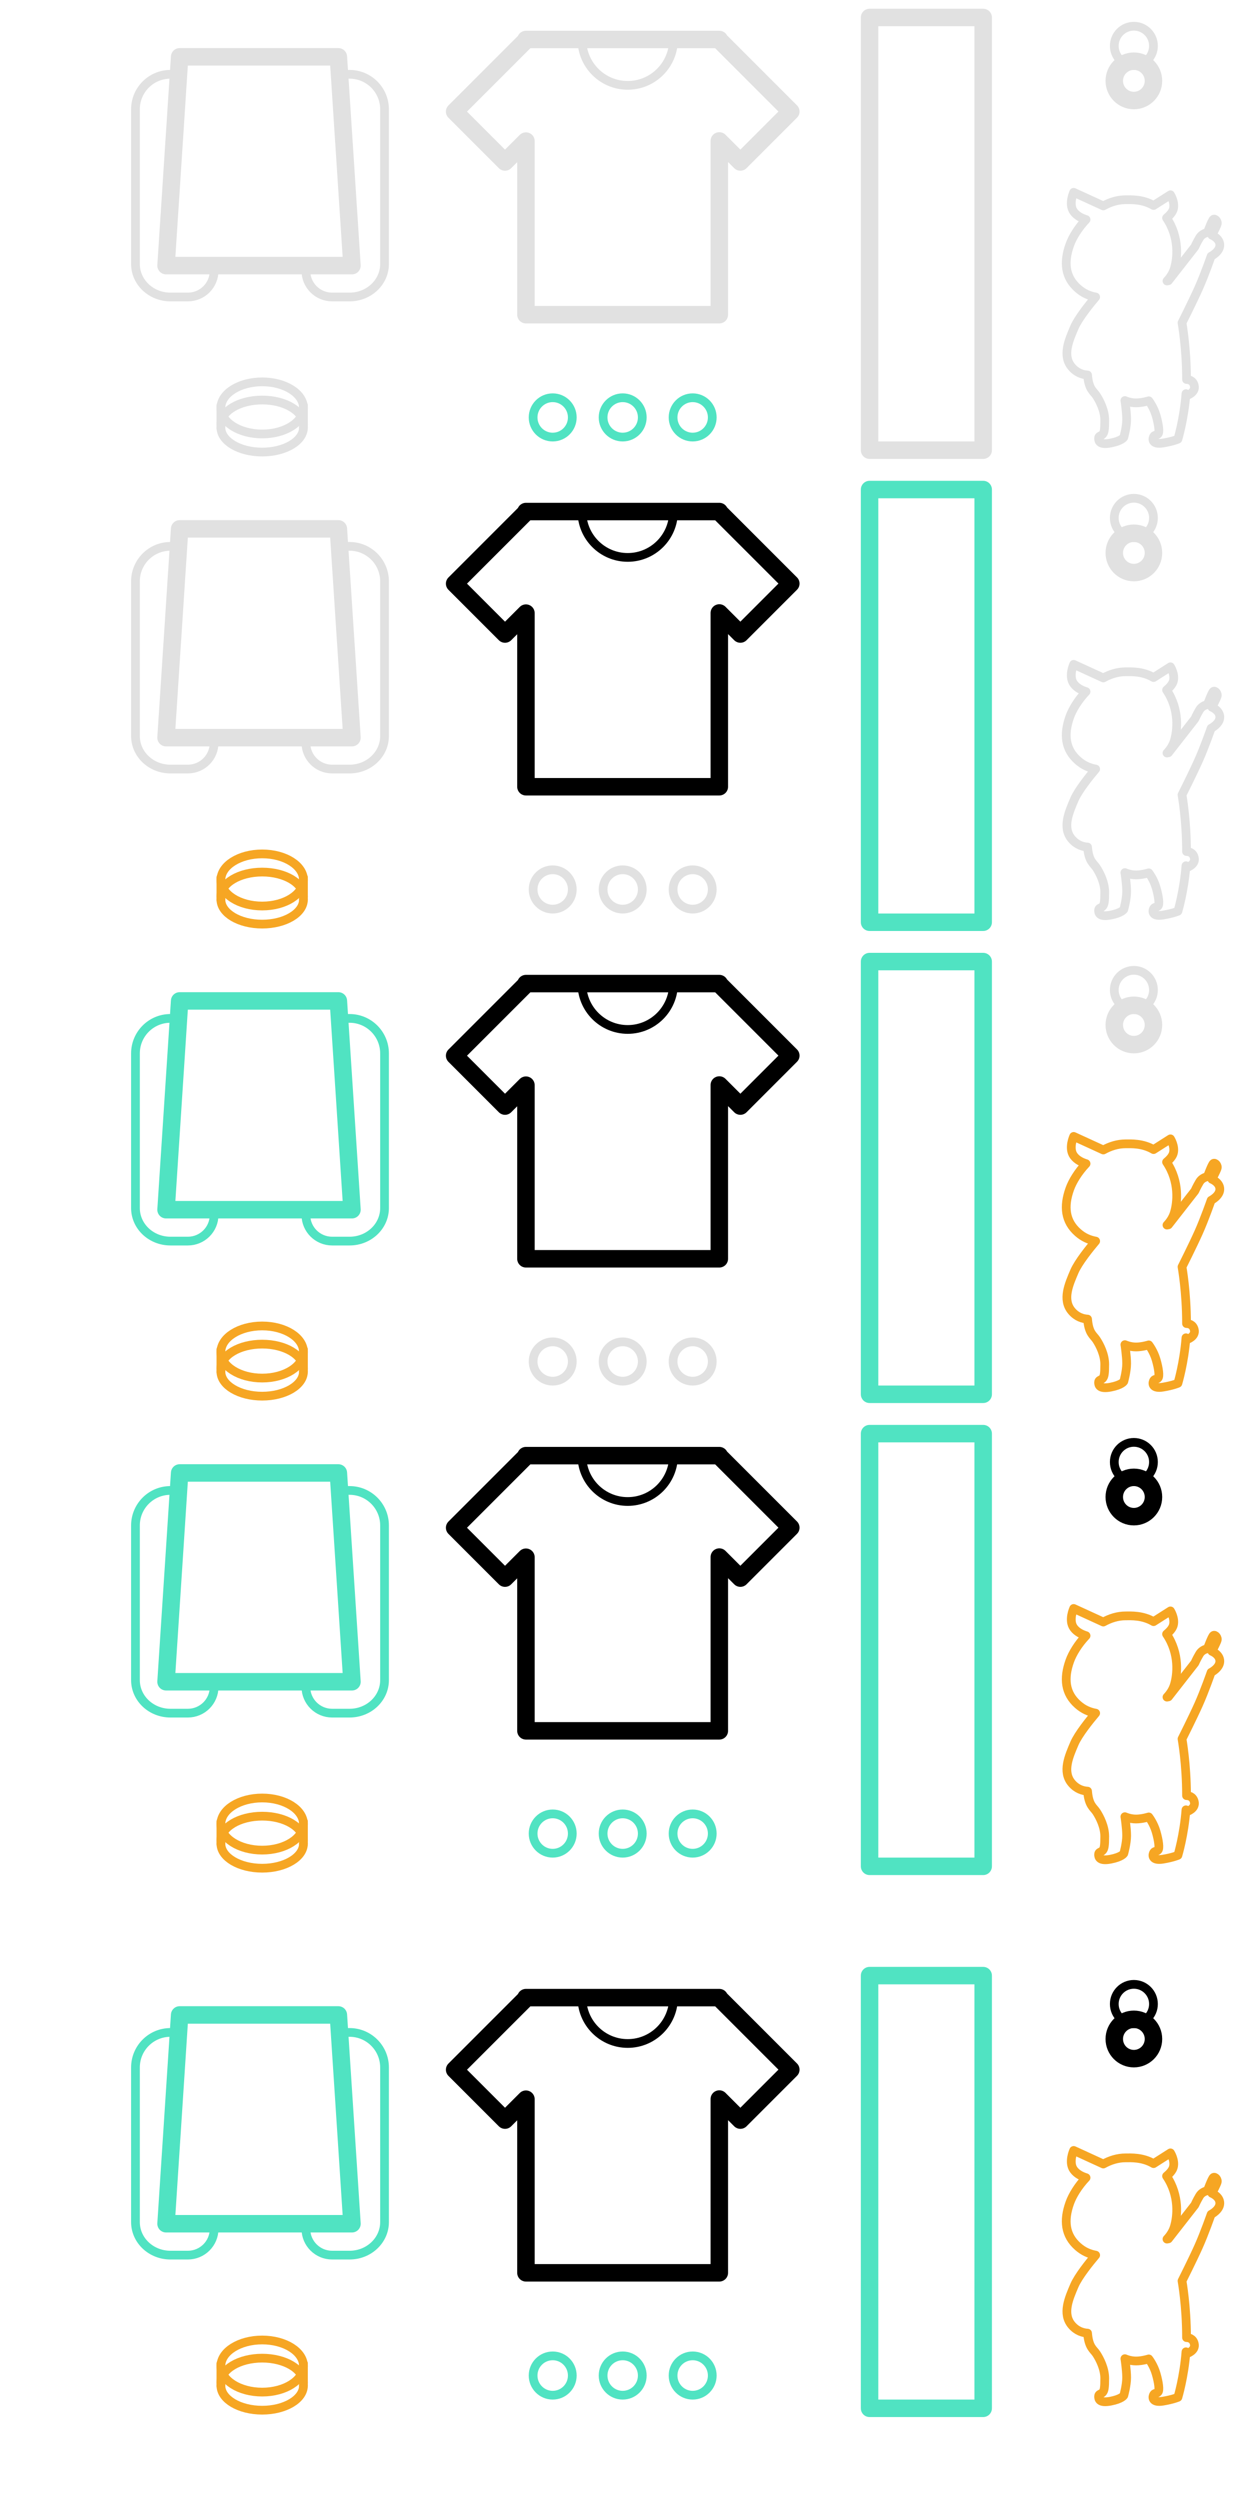 <?xml version="1.0" encoding="UTF-8" standalone="no"?>
<svg width="284px" height="572px" viewBox="0 0 284 572" version="1.1" xmlns="http://www.w3.org/2000/svg" xmlns:xlink="http://www.w3.org/1999/xlink">
    <!-- Generator: Sketch 39.1 (31720) - http://www.bohemiancoding.com/sketch -->
    <title>wo-august-2-purchases</title>
    <desc>Created with Sketch.</desc>
    <defs></defs>
    <g id="Home" stroke="none" stroke-width="1" fill="none" fill-rule="evenodd" stroke-linecap="round" stroke-linejoin="round">
        <g id="wo-august-2-purchases">
            <g id="Bracelet" opacity="0.12" transform="translate(50, 87)" stroke="#000000" stroke-width="2">
                <path d="M19.444,5.765 L19.444,10.847" id="Line"></path>
                <path d="M0.556,5.765 L0.556,10.847" id="Line"></path>
                <path d="M0.556,10.816 C0.556,13.916 4.784,16.429 10,16.429 C15.216,16.429 19.444,13.916 19.444,10.816" id="Oval-6"></path>
                <path d="M19.444,10.134 C19.444,7.034 15.216,4.521 10,4.521 C4.784,4.521 0.556,7.034 0.556,10.134" id="Oval-6"></path>
                <ellipse id="Oval-6" cx="10" cy="6.327" rx="9.444" ry="5.963"></ellipse>
            </g>
            <rect id="Towel" stroke="#000000" stroke-width="4" opacity="0.12" x="199" y="4" width="26" height="99"></rect>
            <path d="M271.404,90.069 C270.963,95.834 269.564,100.482 269.564,100.482 C269.564,100.482 268.419,100.983 266.147,101.359 C263.875,101.735 263.683,100.691 263.936,100.031 C264.188,99.371 264.579,99.726 264.996,99.319 C265.414,98.912 265.151,97.078 264.579,95.096 C264.007,93.115 262.894,91.698 262.894,91.698 C262.894,91.698 261.402,92.173 259.978,92.173 C258.554,92.173 257.428,91.642 257.428,91.642 C257.428,91.642 257.831,94.194 257.831,95.982 C257.831,97.769 257.176,100.073 257.176,100.073 C257.176,100.073 256.683,100.879 254.152,101.366 C251.62,101.852 251.408,100.906 251.408,100.303 C251.408,99.699 251.884,99.814 252.291,99.409 C252.698,99.004 252.817,98.334 252.817,96.137 C252.817,93.94 251.704,91.735 250.906,90.519 C250.216,89.467 249.156,89.08 248.884,85.797 C247.825,85.734 246.434,85.344 245.266,83.977 C243.038,81.371 244.639,77.781 245.865,74.912 C246.774,72.783 249.431,69.506 250.742,67.956 C249.196,67.674 247.9,67.073 246.681,66.002 C243.74,63.421 243.381,60.026 244.816,56.012 C245.434,54.282 246.751,52.127 248.542,50.235 C247.659,49.967 246.438,49.434 245.709,48.417 C244.468,46.688 245.709,44 245.709,44 L252.495,47.109 C254.064,46.24 255.785,45.697 257.588,45.697 C258.78,45.697 261.454,45.525 263.991,47.018 L267.854,44.558 C267.854,44.558 268.923,46.251 268.522,47.815 C268.324,48.588 267.622,49.322 266.963,49.867 C269.985,54.358 269.443,59.202 268.736,61.496 C268.468,62.365 267.945,63.352 267.059,64.284 L267.388,64.225 L273.436,56.481 C273.436,56.481 273.841,55.55 274.498,54.443 C275.156,53.336 276.324,53.219 276.324,53.219 C276.324,53.219 277.341,50.429 277.694,50.178 C278.046,49.928 278.765,50.638 278.527,51.325 C278.289,52.012 277.341,53.808 277.341,53.808 C277.341,53.808 279.155,54.52 279.155,56.069 C279.155,57.619 277.161,58.619 277.161,58.619 C277.161,58.619 275.668,62.911 274.302,65.962 C272.936,69.013 270.503,73.845 270.503,73.845 C270.503,73.845 271.535,79.555 271.535,86.745 C271.535,86.771 271.535,86.796 271.535,86.822 C271.903,86.822 273.021,86.932 273.31,88.245 C273.659,89.824 271.652,90.465 271.652,90.465 L271.404,90.069 Z" id="Figure" stroke="#000000" stroke-width="2" opacity="0.12"></path>
            <g id="Magnets" transform="translate(122, 91)" stroke="#50E3C2" stroke-width="2">
                <ellipse id="Oval-4" cx="4.484" cy="4.5" rx="4.484" ry="4.5"></ellipse>
                <path d="M36.516,9 C38.992,9 41,6.985 41,4.5 C41,2.015 38.992,0 36.516,0 C34.039,0 32.031,2.015 32.031,4.5 C32.031,6.985 34.039,9 36.516,9 Z" id="Oval-4"></path>
                <path d="M20.5,9 C22.977,9 24.984,6.985 24.984,4.5 C24.984,2.015 22.977,0 20.5,0 C18.023,0 16.016,2.015 16.016,4.5 C16.016,6.985 18.023,9 20.5,9 Z" id="Oval-4"></path>
            </g>
            <g id="T-shirt" opacity="0.12" transform="translate(104, 9)" stroke="#000000">
                <path d="M60.614,23.241 L60.614,63 L16.359,63 L16.359,23.276 L11.573,28.061 L0.044,16.532 L16.359,0.218 L16.359,0.036 L60.614,0.036 L60.614,0.156 L76.974,16.516 L65.432,28.059 L60.614,23.241 Z" id="Combined-Shape" stroke-width="4"></path>
                <path d="M39.651,10.53 C45.44,10.53 50.133,5.831 50.133,0.036 C50.133,0.036 29.17,0.036 29.17,0.036 C29.17,5.831 33.862,10.53 39.651,10.53 Z" id="Oval-5" stroke-width="2"></path>
            </g>
            <g id="Keyring" opacity="0.12" transform="translate(255, 6)" stroke="#000000">
                <ellipse id="Oval-4" stroke-width="2" cx="4.484" cy="4.5" rx="4.484" ry="4.5"></ellipse>
                <ellipse id="Oval-4" stroke-width="4" cx="4.484" cy="12.5" rx="4.484" ry="4.5"></ellipse>
            </g>
            <g id="Bracelet" transform="translate(50, 195)" stroke="#F6A623" stroke-width="2">
                <path d="M19.444,5.765 L19.444,10.847" id="Line"></path>
                <path d="M0.556,5.765 L0.556,10.847" id="Line"></path>
                <path d="M0.556,10.816 C0.556,13.916 4.784,16.429 10,16.429 C15.216,16.429 19.444,13.916 19.444,10.816" id="Oval-6"></path>
                <path d="M19.444,10.134 C19.444,7.034 15.216,4.521 10,4.521 C4.784,4.521 0.556,7.034 0.556,10.134" id="Oval-6"></path>
                <ellipse id="Oval-6" cx="10" cy="6.327" rx="9.444" ry="5.963"></ellipse>
            </g>
            <rect id="Towel" stroke="#50E3C2" stroke-width="4" x="199" y="112" width="26" height="99"></rect>
            <path d="M271.404,198.069 C270.963,203.834 269.564,208.482 269.564,208.482 C269.564,208.482 268.419,208.983 266.147,209.359 C263.875,209.735 263.683,208.691 263.936,208.031 C264.188,207.371 264.579,207.726 264.996,207.319 C265.414,206.912 265.151,205.078 264.579,203.096 C264.007,201.115 262.894,199.698 262.894,199.698 C262.894,199.698 261.402,200.173 259.978,200.173 C258.554,200.173 257.428,199.642 257.428,199.642 C257.428,199.642 257.831,202.194 257.831,203.982 C257.831,205.769 257.176,208.073 257.176,208.073 C257.176,208.073 256.683,208.879 254.152,209.366 C251.62,209.852 251.408,208.906 251.408,208.303 C251.408,207.699 251.884,207.814 252.291,207.409 C252.698,207.004 252.817,206.334 252.817,204.137 C252.817,201.94 251.704,199.735 250.906,198.519 C250.216,197.467 249.156,197.08 248.884,193.797 C247.825,193.734 246.434,193.344 245.266,191.977 C243.038,189.371 244.639,185.781 245.865,182.912 C246.774,180.783 249.431,177.506 250.742,175.956 C249.196,175.674 247.9,175.073 246.681,174.002 C243.74,171.421 243.381,168.026 244.816,164.012 C245.434,162.282 246.751,160.127 248.542,158.235 C247.659,157.967 246.438,157.434 245.709,156.417 C244.468,154.688 245.709,152 245.709,152 L252.495,155.109 C254.064,154.24 255.785,153.697 257.588,153.697 C258.78,153.697 261.454,153.525 263.991,155.018 L267.854,152.558 C267.854,152.558 268.923,154.251 268.522,155.815 C268.324,156.588 267.622,157.322 266.963,157.867 C269.985,162.358 269.443,167.202 268.736,169.496 C268.468,170.365 267.945,171.352 267.059,172.284 L267.388,172.225 L273.436,164.481 C273.436,164.481 273.841,163.55 274.498,162.443 C275.156,161.336 276.324,161.219 276.324,161.219 C276.324,161.219 277.341,158.429 277.694,158.178 C278.046,157.928 278.765,158.638 278.527,159.325 C278.289,160.012 277.341,161.808 277.341,161.808 C277.341,161.808 279.155,162.52 279.155,164.069 C279.155,165.619 277.161,166.619 277.161,166.619 C277.161,166.619 275.668,170.911 274.302,173.962 C272.936,177.013 270.503,181.845 270.503,181.845 C270.503,181.845 271.535,187.555 271.535,194.745 C271.535,194.771 271.535,194.796 271.535,194.822 C271.903,194.822 273.021,194.932 273.31,196.245 C273.659,197.824 271.652,198.465 271.652,198.465 L271.404,198.069 Z" id="Figure" stroke="#000000" stroke-width="2" opacity="0.12"></path>
            <g id="Magnets" opacity="0.12" transform="translate(122, 199)" stroke="#000000" stroke-width="2">
                <ellipse id="Oval-4" cx="4.484" cy="4.5" rx="4.484" ry="4.5"></ellipse>
                <path d="M36.516,9 C38.992,9 41,6.985 41,4.5 C41,2.015 38.992,0 36.516,0 C34.039,0 32.031,2.015 32.031,4.5 C32.031,6.985 34.039,9 36.516,9 Z" id="Oval-4"></path>
                <path d="M20.5,9 C22.977,9 24.984,6.985 24.984,4.5 C24.984,2.015 22.977,0 20.5,0 C18.023,0 16.016,2.015 16.016,4.5 C16.016,6.985 18.023,9 20.5,9 Z" id="Oval-4"></path>
            </g>
            <g id="T-shirt" transform="translate(104, 117)" stroke="#000000">
                <path d="M60.614,23.241 L60.614,63 L16.359,63 L16.359,23.276 L11.573,28.061 L0.044,16.532 L16.359,0.218 L16.359,0.036 L60.614,0.036 L60.614,0.156 L76.974,16.516 L65.432,28.059 L60.614,23.241 Z" id="Combined-Shape" stroke-width="4"></path>
                <path d="M39.651,10.53 C45.44,10.53 50.133,5.831 50.133,0.036 C50.133,0.036 29.17,0.036 29.17,0.036 C29.17,5.831 33.862,10.53 39.651,10.53 Z" id="Oval-5" stroke-width="2"></path>
            </g>
            <g id="Keyring" opacity="0.12" transform="translate(255, 114)" stroke="#000000">
                <ellipse id="Oval-4" stroke-width="2" cx="4.484" cy="4.5" rx="4.484" ry="4.5"></ellipse>
                <ellipse id="Oval-4" stroke-width="4" cx="4.484" cy="12.5" rx="4.484" ry="4.5"></ellipse>
            </g>
            <g id="Bracelet" transform="translate(50, 303)" stroke="#F6A623" stroke-width="2">
                <path d="M19.444,5.765 L19.444,10.847" id="Line"></path>
                <path d="M0.556,5.765 L0.556,10.847" id="Line"></path>
                <path d="M0.556,10.816 C0.556,13.916 4.784,16.429 10,16.429 C15.216,16.429 19.444,13.916 19.444,10.816" id="Oval-6"></path>
                <path d="M19.444,10.134 C19.444,7.034 15.216,4.521 10,4.521 C4.784,4.521 0.556,7.034 0.556,10.134" id="Oval-6"></path>
                <ellipse id="Oval-6" cx="10" cy="6.327" rx="9.444" ry="5.963"></ellipse>
            </g>
            <rect id="Towel" stroke="#50E3C2" stroke-width="4" x="199" y="220" width="26" height="99"></rect>
            <path d="M271.404,306.069 C270.963,311.834 269.564,316.482 269.564,316.482 C269.564,316.482 268.419,316.983 266.147,317.359 C263.875,317.735 263.683,316.691 263.936,316.031 C264.188,315.371 264.579,315.726 264.996,315.319 C265.414,314.912 265.151,313.078 264.579,311.096 C264.007,309.115 262.894,307.698 262.894,307.698 C262.894,307.698 261.402,308.173 259.978,308.173 C258.554,308.173 257.428,307.642 257.428,307.642 C257.428,307.642 257.831,310.194 257.831,311.982 C257.831,313.769 257.176,316.073 257.176,316.073 C257.176,316.073 256.683,316.879 254.152,317.366 C251.62,317.852 251.408,316.906 251.408,316.303 C251.408,315.699 251.884,315.814 252.291,315.409 C252.698,315.004 252.817,314.334 252.817,312.137 C252.817,309.94 251.704,307.735 250.906,306.519 C250.216,305.467 249.156,305.08 248.884,301.797 C247.825,301.734 246.434,301.344 245.266,299.977 C243.038,297.371 244.639,293.781 245.865,290.912 C246.774,288.783 249.431,285.506 250.742,283.956 C249.196,283.674 247.9,283.073 246.681,282.002 C243.74,279.421 243.381,276.026 244.816,272.012 C245.434,270.282 246.751,268.127 248.542,266.235 C247.659,265.967 246.438,265.434 245.709,264.417 C244.468,262.688 245.709,260 245.709,260 L252.495,263.109 C254.064,262.24 255.785,261.697 257.588,261.697 C258.78,261.697 261.454,261.525 263.991,263.018 L267.854,260.558 C267.854,260.558 268.923,262.251 268.522,263.815 C268.324,264.588 267.622,265.322 266.963,265.867 C269.985,270.358 269.443,275.202 268.736,277.496 C268.468,278.365 267.945,279.352 267.059,280.284 L267.388,280.225 L273.436,272.481 C273.436,272.481 273.841,271.55 274.498,270.443 C275.156,269.336 276.324,269.219 276.324,269.219 C276.324,269.219 277.341,266.429 277.694,266.178 C278.046,265.928 278.765,266.638 278.527,267.325 C278.289,268.012 277.341,269.808 277.341,269.808 C277.341,269.808 279.155,270.52 279.155,272.069 C279.155,273.619 277.161,274.619 277.161,274.619 C277.161,274.619 275.668,278.911 274.302,281.962 C272.936,285.013 270.503,289.845 270.503,289.845 C270.503,289.845 271.535,295.555 271.535,302.745 C271.535,302.771 271.535,302.796 271.535,302.822 C271.903,302.822 273.021,302.932 273.31,304.245 C273.659,305.824 271.652,306.465 271.652,306.465 L271.404,306.069 Z" id="Figure" stroke="#F6A623" stroke-width="2"></path>
            <g id="Magnets" opacity="0.12" transform="translate(122, 307)" stroke="#000000" stroke-width="2">
                <ellipse id="Oval-4" cx="4.484" cy="4.5" rx="4.484" ry="4.5"></ellipse>
                <path d="M36.516,9 C38.992,9 41,6.985 41,4.5 C41,2.015 38.992,0 36.516,0 C34.039,0 32.031,2.015 32.031,4.5 C32.031,6.985 34.039,9 36.516,9 Z" id="Oval-4"></path>
                <path d="M20.5,9 C22.977,9 24.984,6.985 24.984,4.5 C24.984,2.015 22.977,0 20.5,0 C18.023,0 16.016,2.015 16.016,4.5 C16.016,6.985 18.023,9 20.5,9 Z" id="Oval-4"></path>
            </g>
            <g id="T-shirt" transform="translate(104, 225)" stroke="#000000">
                <path d="M60.614,23.241 L60.614,63 L16.359,63 L16.359,23.276 L11.573,28.061 L0.044,16.532 L16.359,0.218 L16.359,0.036 L60.614,0.036 L60.614,0.156 L76.974,16.516 L65.432,28.059 L60.614,23.241 Z" id="Combined-Shape" stroke-width="4"></path>
                <path d="M39.651,10.53 C45.44,10.53 50.133,5.831 50.133,0.036 C50.133,0.036 29.17,0.036 29.17,0.036 C29.17,5.831 33.862,10.53 39.651,10.53 Z" id="Oval-5" stroke-width="2"></path>
            </g>
            <g id="Keyring" opacity="0.12" transform="translate(255, 222)" stroke="#000000">
                <ellipse id="Oval-4" stroke-width="2" cx="4.484" cy="4.5" rx="4.484" ry="4.5"></ellipse>
                <ellipse id="Oval-4" stroke-width="4" cx="4.484" cy="12.5" rx="4.484" ry="4.5"></ellipse>
            </g>
            <g id="Bracelet" transform="translate(50, 411)" stroke="#F6A623" stroke-width="2">
                <path d="M19.444,5.765 L19.444,10.847" id="Line"></path>
                <path d="M0.556,5.765 L0.556,10.847" id="Line"></path>
                <path d="M0.556,10.816 C0.556,13.916 4.784,16.429 10,16.429 C15.216,16.429 19.444,13.916 19.444,10.816" id="Oval-6"></path>
                <path d="M19.444,10.134 C19.444,7.034 15.216,4.521 10,4.521 C4.784,4.521 0.556,7.034 0.556,10.134" id="Oval-6"></path>
                <ellipse id="Oval-6" cx="10" cy="6.327" rx="9.444" ry="5.963"></ellipse>
            </g>
            <rect id="Towel" stroke="#50E3C2" stroke-width="4" x="199" y="328" width="26" height="99"></rect>
            <path d="M271.404,414.069 C270.963,419.834 269.564,424.482 269.564,424.482 C269.564,424.482 268.419,424.983 266.147,425.359 C263.875,425.735 263.683,424.691 263.936,424.031 C264.188,423.371 264.579,423.726 264.996,423.319 C265.414,422.912 265.151,421.078 264.579,419.096 C264.007,417.115 262.894,415.698 262.894,415.698 C262.894,415.698 261.402,416.173 259.978,416.173 C258.554,416.173 257.428,415.642 257.428,415.642 C257.428,415.642 257.831,418.194 257.831,419.982 C257.831,421.769 257.176,424.073 257.176,424.073 C257.176,424.073 256.683,424.879 254.152,425.366 C251.62,425.852 251.408,424.906 251.408,424.303 C251.408,423.699 251.884,423.814 252.291,423.409 C252.698,423.004 252.817,422.334 252.817,420.137 C252.817,417.94 251.704,415.735 250.906,414.519 C250.216,413.467 249.156,413.08 248.884,409.797 C247.825,409.734 246.434,409.344 245.266,407.977 C243.038,405.371 244.639,401.781 245.865,398.912 C246.774,396.783 249.431,393.506 250.742,391.956 C249.196,391.674 247.9,391.073 246.681,390.002 C243.74,387.421 243.381,384.026 244.816,380.012 C245.434,378.282 246.751,376.127 248.542,374.235 C247.659,373.967 246.438,373.434 245.709,372.417 C244.468,370.688 245.709,368 245.709,368 L252.495,371.109 C254.064,370.24 255.785,369.697 257.588,369.697 C258.78,369.697 261.454,369.525 263.991,371.018 L267.854,368.558 C267.854,368.558 268.923,370.251 268.522,371.815 C268.324,372.588 267.622,373.322 266.963,373.867 C269.985,378.358 269.443,383.202 268.736,385.496 C268.468,386.365 267.945,387.352 267.059,388.284 L267.388,388.225 L273.436,380.481 C273.436,380.481 273.841,379.55 274.498,378.443 C275.156,377.336 276.324,377.219 276.324,377.219 C276.324,377.219 277.341,374.429 277.694,374.178 C278.046,373.928 278.765,374.638 278.527,375.325 C278.289,376.012 277.341,377.808 277.341,377.808 C277.341,377.808 279.155,378.52 279.155,380.069 C279.155,381.619 277.161,382.619 277.161,382.619 C277.161,382.619 275.668,386.911 274.302,389.962 C272.936,393.013 270.503,397.845 270.503,397.845 C270.503,397.845 271.535,403.555 271.535,410.745 C271.535,410.771 271.535,410.796 271.535,410.822 C271.903,410.822 273.021,410.932 273.31,412.245 C273.659,413.824 271.652,414.465 271.652,414.465 L271.404,414.069 Z" id="Figure" stroke="#F6A623" stroke-width="2"></path>
            <g id="Magnets" transform="translate(122, 415)" stroke="#50E3C2" stroke-width="2">
                <ellipse id="Oval-4" cx="4.484" cy="4.5" rx="4.484" ry="4.5"></ellipse>
                <path d="M36.516,9 C38.992,9 41,6.985 41,4.5 C41,2.015 38.992,0 36.516,0 C34.039,0 32.031,2.015 32.031,4.5 C32.031,6.985 34.039,9 36.516,9 Z" id="Oval-4"></path>
                <path d="M20.5,9 C22.977,9 24.984,6.985 24.984,4.5 C24.984,2.015 22.977,0 20.5,0 C18.023,0 16.016,2.015 16.016,4.5 C16.016,6.985 18.023,9 20.5,9 Z" id="Oval-4"></path>
            </g>
            <g id="T-shirt" transform="translate(104, 333)" stroke="#000000">
                <path d="M60.614,23.241 L60.614,63 L16.359,63 L16.359,23.276 L11.573,28.061 L0.044,16.532 L16.359,0.218 L16.359,0.036 L60.614,0.036 L60.614,0.156 L76.974,16.516 L65.432,28.059 L60.614,23.241 Z" id="Combined-Shape" stroke-width="4"></path>
                <path d="M39.651,10.53 C45.44,10.53 50.133,5.831 50.133,0.036 C50.133,0.036 29.17,0.036 29.17,0.036 C29.17,5.831 33.862,10.53 39.651,10.53 Z" id="Oval-5" stroke-width="2"></path>
            </g>
            <g id="Keyring" transform="translate(255, 330)" stroke="#000000">
                <ellipse id="Oval-4" stroke-width="2" cx="4.484" cy="4.5" rx="4.484" ry="4.5"></ellipse>
                <ellipse id="Oval-4" stroke-width="4" cx="4.484" cy="12.5" rx="4.484" ry="4.5"></ellipse>
            </g>
            <g id="Bracelet" transform="translate(50, 535)" stroke="#F6A623" stroke-width="2">
                <path d="M19.444,5.765 L19.444,10.847" id="Line"></path>
                <path d="M0.556,5.765 L0.556,10.847" id="Line"></path>
                <path d="M0.556,10.816 C0.556,13.916 4.784,16.429 10,16.429 C15.216,16.429 19.444,13.916 19.444,10.816" id="Oval-6"></path>
                <path d="M19.444,10.134 C19.444,7.034 15.216,4.521 10,4.521 C4.784,4.521 0.556,7.034 0.556,10.134" id="Oval-6"></path>
                <ellipse id="Oval-6" cx="10" cy="6.327" rx="9.444" ry="5.963"></ellipse>
            </g>
            <rect id="Towel" stroke="#50E3C2" stroke-width="4" x="199" y="452" width="26" height="99"></rect>
            <path d="M271.404,538.069 C270.963,543.834 269.564,548.482 269.564,548.482 C269.564,548.482 268.419,548.983 266.147,549.359 C263.875,549.735 263.683,548.691 263.936,548.031 C264.188,547.371 264.579,547.726 264.996,547.319 C265.414,546.912 265.151,545.078 264.579,543.096 C264.007,541.115 262.894,539.698 262.894,539.698 C262.894,539.698 261.402,540.173 259.978,540.173 C258.554,540.173 257.428,539.642 257.428,539.642 C257.428,539.642 257.831,542.194 257.831,543.982 C257.831,545.769 257.176,548.073 257.176,548.073 C257.176,548.073 256.683,548.879 254.152,549.366 C251.62,549.852 251.408,548.906 251.408,548.303 C251.408,547.699 251.884,547.814 252.291,547.409 C252.698,547.004 252.817,546.334 252.817,544.137 C252.817,541.94 251.704,539.735 250.906,538.519 C250.216,537.467 249.156,537.08 248.884,533.797 C247.825,533.734 246.434,533.344 245.266,531.977 C243.038,529.371 244.639,525.781 245.865,522.912 C246.774,520.783 249.431,517.506 250.742,515.956 C249.196,515.674 247.9,515.073 246.681,514.002 C243.74,511.421 243.381,508.026 244.816,504.012 C245.434,502.282 246.751,500.127 248.542,498.235 C247.659,497.967 246.438,497.434 245.709,496.417 C244.468,494.688 245.709,492 245.709,492 L252.495,495.109 C254.064,494.24 255.785,493.697 257.588,493.697 C258.78,493.697 261.454,493.525 263.991,495.018 L267.854,492.558 C267.854,492.558 268.923,494.251 268.522,495.815 C268.324,496.588 267.622,497.322 266.963,497.867 C269.985,502.358 269.443,507.202 268.736,509.496 C268.468,510.365 267.945,511.352 267.059,512.284 L267.388,512.225 L273.436,504.481 C273.436,504.481 273.841,503.55 274.498,502.443 C275.156,501.336 276.324,501.219 276.324,501.219 C276.324,501.219 277.341,498.429 277.694,498.178 C278.046,497.928 278.765,498.638 278.527,499.325 C278.289,500.012 277.341,501.808 277.341,501.808 C277.341,501.808 279.155,502.52 279.155,504.069 C279.155,505.619 277.161,506.619 277.161,506.619 C277.161,506.619 275.668,510.911 274.302,513.962 C272.936,517.013 270.503,521.845 270.503,521.845 C270.503,521.845 271.535,527.555 271.535,534.745 C271.535,534.771 271.535,534.796 271.535,534.822 C271.903,534.822 273.021,534.932 273.31,536.245 C273.659,537.824 271.652,538.465 271.652,538.465 L271.404,538.069 Z" id="Figure" stroke="#F6A623" stroke-width="2"></path>
            <g id="Magnets" transform="translate(122, 539)" stroke="#50E3C2" stroke-width="2">
                <ellipse id="Oval-4" cx="4.484" cy="4.5" rx="4.484" ry="4.5"></ellipse>
                <path d="M36.516,9 C38.992,9 41,6.985 41,4.5 C41,2.015 38.992,0 36.516,0 C34.039,0 32.031,2.015 32.031,4.5 C32.031,6.985 34.039,9 36.516,9 Z" id="Oval-4"></path>
                <path d="M20.5,9 C22.977,9 24.984,6.985 24.984,4.5 C24.984,2.015 22.977,0 20.5,0 C18.023,0 16.016,2.015 16.016,4.5 C16.016,6.985 18.023,9 20.5,9 Z" id="Oval-4"></path>
            </g>
            <g id="T-shirt" transform="translate(104, 457)" stroke="#000000">
                <path d="M60.614,23.241 L60.614,63 L16.359,63 L16.359,23.276 L11.573,28.061 L0.044,16.532 L16.359,0.218 L16.359,0.036 L60.614,0.036 L60.614,0.156 L76.974,16.516 L65.432,28.059 L60.614,23.241 Z" id="Combined-Shape" stroke-width="4" fill-opacity="0.003" fill="#50E3C2"></path>
                <path d="M39.651,10.53 C45.44,10.53 50.133,5.831 50.133,0.036 C50.133,0.036 29.17,0.036 29.17,0.036 C29.17,5.831 33.862,10.53 39.651,10.53 Z" id="Oval-5" stroke-width="2"></path>
            </g>
            <g id="Keyring" transform="translate(255, 454)" stroke="#000000">
                <ellipse id="Oval-4" stroke-width="2" cx="4.484" cy="4.5" rx="4.484" ry="4.5"></ellipse>
                <ellipse id="Oval-4" stroke-width="4" cx="4.484" cy="12.5" rx="4.484" ry="4.5"></ellipse>
            </g>
            <g id="Bag" transform="translate(31, 461)" stroke="#50E3C2">
                <path d="M47,4 L49,4 C53.418,4 57,7.588 57,12.009 L57,47.392 L57,47.392 C57,51.567 53.424,54.951 48.997,54.951 L47.682,54.951 L45.006,54.951 C41.689,54.951 39,52.266 39,48.957" id="Rectangle" stroke-width="2"></path>
                <path d="M8,4 L10,4 C14.418,4 18,7.588 18,12.009 L18,47.392 L18,47.392 C18,51.567 14.424,54.951 9.997,54.951 L8.682,54.951 L6.006,54.951 C2.689,54.951 0,52.266 0,48.957" id="Rectangle" stroke-width="2" transform="translate(9, 29.476) scale(-1, 1) translate(-9, -29.476) "></path>
                <polygon id="Rectangle-19" stroke-width="4" points="10.113 0 46.434 0 49.547 47.769 7 47.769"></polygon>
            </g>
            <g id="Bag" transform="translate(31, 337)" stroke="#50E3C2">
                <path d="M47,4 L49,4 C53.418,4 57,7.588 57,12.009 L57,47.392 L57,47.392 C57,51.567 53.424,54.951 48.997,54.951 L47.682,54.951 L45.006,54.951 C41.689,54.951 39,52.266 39,48.957" id="Rectangle" stroke-width="2"></path>
                <path d="M8,4 L10,4 C14.418,4 18,7.588 18,12.009 L18,47.392 L18,47.392 C18,51.567 14.424,54.951 9.997,54.951 L8.682,54.951 L6.006,54.951 C2.689,54.951 0,52.266 0,48.957" id="Rectangle" stroke-width="2" transform="translate(9, 29.476) scale(-1, 1) translate(-9, -29.476) "></path>
                <polygon id="Rectangle-19" stroke-width="4" points="10.113 0 46.434 0 49.547 47.769 7 47.769"></polygon>
            </g>
            <g id="Bag" transform="translate(31, 229)" stroke="#50E3C2">
                <path d="M47,4 L49,4 C53.418,4 57,7.588 57,12.009 L57,47.392 L57,47.392 C57,51.567 53.424,54.951 48.997,54.951 L47.682,54.951 L45.006,54.951 C41.689,54.951 39,52.266 39,48.957" id="Rectangle" stroke-width="2"></path>
                <path d="M8,4 L10,4 C14.418,4 18,7.588 18,12.009 L18,47.392 L18,47.392 C18,51.567 14.424,54.951 9.997,54.951 L8.682,54.951 L6.006,54.951 C2.689,54.951 0,52.266 0,48.957" id="Rectangle" stroke-width="2" transform="translate(9, 29.476) scale(-1, 1) translate(-9, -29.476) "></path>
                <polygon id="Rectangle-19" stroke-width="4" points="10.113 0 46.434 0 49.547 47.769 7 47.769"></polygon>
            </g>
            <g id="Bag" opacity="0.12" transform="translate(31, 121)" stroke="#000000">
                <path d="M47,4 L49,4 C53.418,4 57,7.588 57,12.009 L57,47.392 L57,47.392 C57,51.567 53.424,54.951 48.997,54.951 L47.682,54.951 L45.006,54.951 C41.689,54.951 39,52.266 39,48.957" id="Rectangle" stroke-width="2"></path>
                <path d="M8,4 L10,4 C14.418,4 18,7.588 18,12.009 L18,47.392 L18,47.392 C18,51.567 14.424,54.951 9.997,54.951 L8.682,54.951 L6.006,54.951 C2.689,54.951 0,52.266 0,48.957" id="Rectangle" stroke-width="2" transform="translate(9, 29.476) scale(-1, 1) translate(-9, -29.476) "></path>
                <polygon id="Rectangle-19" stroke-width="4" points="10.113 0 46.434 0 49.547 47.769 7 47.769"></polygon>
            </g>
            <g id="Bag" opacity="0.12" transform="translate(31, 13)" stroke="#000000">
                <path d="M47,4 L49,4 C53.418,4 57,7.588 57,12.009 L57,47.392 L57,47.392 C57,51.567 53.424,54.951 48.997,54.951 L47.682,54.951 L45.006,54.951 C41.689,54.951 39,52.266 39,48.957" id="Rectangle" stroke-width="2"></path>
                <path d="M8,4 L10,4 C14.418,4 18,7.588 18,12.009 L18,47.392 L18,47.392 C18,51.567 14.424,54.951 9.997,54.951 L8.682,54.951 L6.006,54.951 C2.689,54.951 0,52.266 0,48.957" id="Rectangle" stroke-width="2" transform="translate(9, 29.476) scale(-1, 1) translate(-9, -29.476) "></path>
                <polygon id="Rectangle-19" stroke-width="4" points="10.113 0 46.434 0 49.547 47.769 7 47.769"></polygon>
            </g>
        </g>
    </g>
</svg>